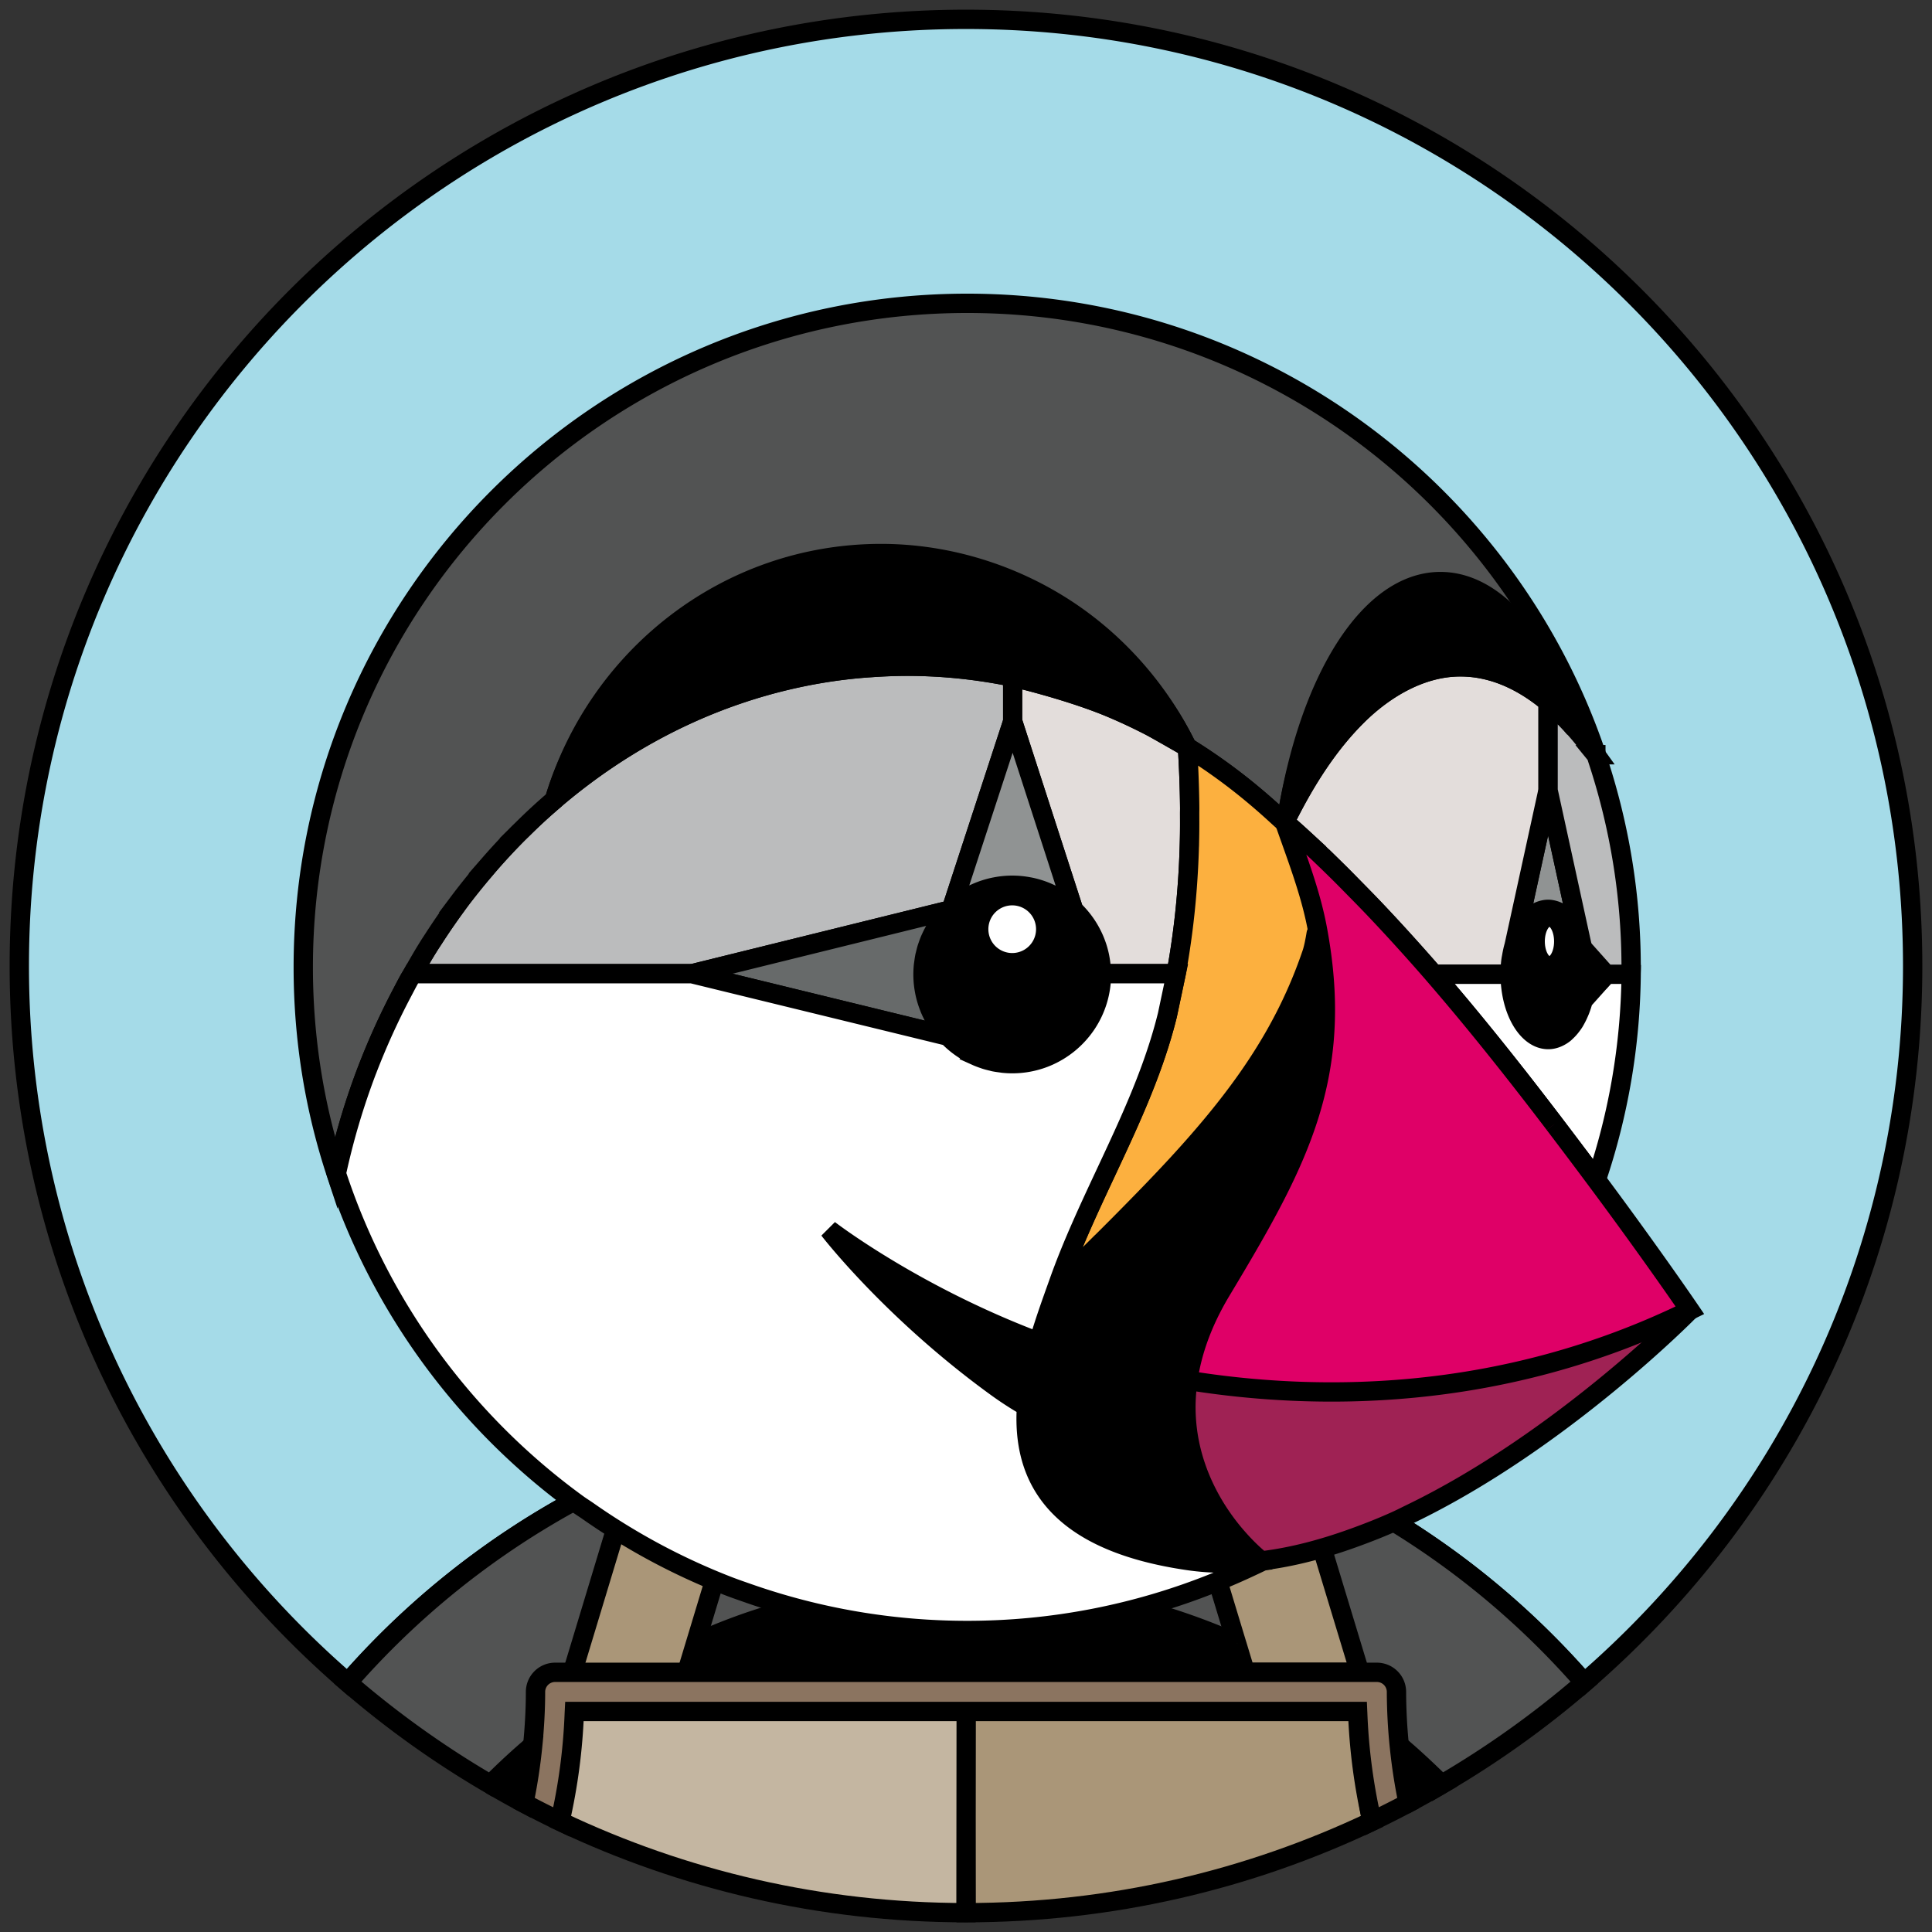 <svg width="100" height="100" xmlns="http://www.w3.org/2000/svg" preserveAspectRatio="xMidYMid">

 <rect width="100%" height="100%" fill="#333333" stroke="none"/>

 <g>
  <title>background</title>
  <rect fill="none" id="canvas_background" height="102" width="102" y="-1" x="-1"/>
 </g>
 <g>
  <title>Layer 1</title>
  <g stroke="null" id="svg_40">
   <path stroke="null" id="svg_1" fill="#A5DBE8" d="m32.765,76.191c0.782,-0.348 1.575,-0.669 2.375,-0.969c0.903,-0.34 1.814,-0.659 2.737,-0.937c1.149,-0.346 2.307,-0.659 3.481,-0.908a43.181,43.181 0 0 1 4.798,-0.742a149.991,149.991 0 0 1 -2.989,8.486a28.16,28.16 0 0 1 0.086,1.641a34.813,34.813 0 0 1 6.746,-0.661c2.309,0 4.563,0.23 6.746,0.661a28.16,28.16 0 0 1 0.086,-1.641a149.69,149.69 0 0 1 -2.989,-8.486c1.614,0.157 3.215,0.405 4.798,0.742c1.174,0.249 2.332,0.562 3.481,0.908c0.923,0.278 1.834,0.597 2.737,0.937c0.8,0.301 1.594,0.621 2.376,0.97a42.517,42.517 0 0 1 14.765,10.899c10.405,-8.985 17,-22.263 17,-37.09c0,-27.062 -21.938,-49 -49,-49c-27.062,0 -49,21.938 -49,49c0,14.827 6.595,28.105 17,37.09a42.521,42.521 0 0 1 14.766,-10.899"/>
   <path stroke="null" id="svg_2" fill="#525353" d="m67.235,76.191l3.042,10.46l0.863,0.041c0.56,0 0.954,0.147 0.954,0.707c0,0.931 0.048,1.977 0.137,2.891c0.758,0.644 1.681,1.369 2.381,2.074a49.117,49.117 0 0 0 7.388,-5.274a42.517,42.517 0 0 0 -14.765,-10.899m-5.948,-0.105l3.572,-0.865c-0.903,-0.34 -1.814,-0.659 -2.737,-0.937c-1.149,-0.346 -2.307,-0.659 -3.481,-0.908a43.181,43.181 0 0 0 -4.798,-0.742a149.69,149.69 0 0 0 2.989,8.486a28.16,28.16 0 0 0 -0.086,1.641c2.531,0.499 5.019,1.367 7.32,2.384l-2.778,-9.06"/>
   <path stroke="null" id="svg_3" d="m25.388,92.364c0.569,0.332 1.143,0.655 1.728,0.964c0.204,-0.982 0.531,-2.342 0.63,-3.353c-0.758,0.644 -1.658,1.684 -2.358,2.389m38.618,-7.308a34.385,34.385 0 0 0 -7.26,-2.294a34.816,34.816 0 0 0 -6.746,-0.661c-2.309,0 -4.563,0.23 -6.746,0.661c-2.53,0.499 -5.171,1.256 -7.471,2.273l-0.245,1.524l28.923,0l-0.456,-1.503"/>
   <path stroke="null" id="svg_4" fill="#525353" d="m27.656,90.265c0.09,-0.913 0.154,-1.728 0.154,-2.659c0,-0.56 0.384,-0.918 0.944,-0.918l0.918,-0.032l3.093,-10.465a42.521,42.521 0 0 0 -14.766,10.899a49.117,49.117 0 0 0 7.388,5.274a34.948,34.948 0 0 1 2.187,-2.025"/>
   <path stroke="null" id="svg_5" d="m72.605,92.127c0.198,0.995 0.243,1.194 0.279,1.201a48.328,48.328 0 0 0 1.728,-0.964a35.598,35.598 0 0 0 -2.21,-2.048l0.203,1.811"/>
   <path stroke="null" id="svg_6" fill="#AA9678" d="m64.006,85.056l0.456,1.503l5.916,0l-3.143,-10.368a43.27,43.27 0 0 0 -2.376,-0.97l-3.572,0.865l2.718,8.97"/>
   <path stroke="null" id="svg_7" fill="#C4B6A1" d="m29.726,88.653c0.031,-0.022 0.062,-0.044 0.093,-0.066l-0.089,0c-0.001,0.022 -0.003,0.044 -0.004,0.066"/>
   <path stroke="null" id="svg_8" fill="#AA9678" d="m70.27,88.587l-0.089,0l0.093,0.066c-0.001,-0.022 -0.003,-0.044 -0.004,-0.066"/>
   <path stroke="null" id="svg_9" fill="#AA9678" d="m70.168,88.436l-20.21,0.023l0.042,10.541c7.521,0 14.645,-1.699 21.014,-4.728c-0.416,-1.827 -0.457,-3.794 -0.525,-5.709c-0.031,-0.022 -0.32,-0.127 -0.32,-0.127"/>
   <path stroke="null" id="svg_10" fill="#C4B6A1" d="m49.967,88.503s-20.322,-0.026 -20.353,-0.004c-0.067,1.915 -0.462,4.188 -0.629,5.773c6.369,3.029 13.492,4.728 21.014,4.728l0.011,-10.463l-0.044,-0.034"/>
   <path stroke="null" id="svg_11" fill="#786453" d="m50,87.573l0,0l0,1.014l-0,0l0,-1.014z"/>
   <path stroke="null" id="svg_12" fill="#525353" d="m64.03,79.567"/>
   <path stroke="null" id="svg_13" fill="#AA9678" d="m65.157,80.686l0.01,0.032l-0.01,-0.032s-0.497,-0.394 -1.127,-1.119c0.63,0.725 1.127,1.119 1.127,1.119"/>
   <path stroke="null" id="svg_14" fill="#FFF" d="m80.13,36.352l0,0.002l0,-0.002m1.972,14.108l0,-0.015l-0,0.015"/>
   <path stroke="null" id="svg_15" fill="#BBBCBD" d="m82.102,50.445l-0,-0.013l0,0.013"/>
   <path stroke="null" id="svg_16" fill="#676A6A" d="m82.047,49.682c0.002,0.013 0.005,0.025 0.007,0.038c0.001,0.008 0.003,0.015 0.005,0.023l0,0.003c0.023,0.187 0.032,0.383 0.036,0.58c0.001,0.036 0.007,0.07 0.007,0.106l0,0.013l-0,0.015c-0,0.039 -0.007,0.075 -0.007,0.114a5.839,5.839 0 0 1 -0.036,0.569l0,0.003l-0.005,0.028c-0.002,0.015 -0.006,0.028 -0.008,0.043a5.258,5.258 0 0 1 -0.11,0.58l-0.001,0.003l0,0l0.007,-0.008l0.003,-0.009l0,0l1.282,-1.343l-1.293,-1.353l0,0.003c0.048,0.189 0.085,0.387 0.113,0.592"/>
   <path stroke="null" id="svg_17" d="m82.045,51.216c0.003,-0.025 0.01,-0.048 0.013,-0.073c0.023,-0.184 0.031,-0.376 0.036,-0.569c0,-0.044 0.007,-0.085 0.007,-0.129c0,-0.041 -0.006,-0.079 -0.007,-0.12a5.709,5.709 0 0 0 -0.036,-0.58c-0.003,-0.022 -0.009,-0.042 -0.011,-0.064a5.193,5.193 0 0 0 -0.113,-0.592c-0.017,-0.066 -0.04,-0.124 -0.06,-0.188c-0.116,-0.384 -0.274,-0.722 -0.462,-1.004a3.048,3.048 0 0 0 -0.235,-0.306a1.988,1.988 0 0 0 -0.253,-0.235c-0.034,-0.026 -0.069,-0.044 -0.104,-0.066a1.441,1.441 0 0 0 -0.34,-0.164a1.19,1.19 0 0 0 -0.351,-0.06c-0.12,0 -0.237,0.025 -0.351,0.06a1.428,1.428 0 0 0 -0.34,0.164c-0.034,0.022 -0.07,0.04 -0.103,0.065a2.022,2.022 0 0 0 -0.411,0.432a2.576,2.576 0 0 0 -0.078,0.11c-0.188,0.281 -0.346,0.62 -0.462,1.004l-0.015,0.046c-0.051,0.176 -0.091,0.361 -0.124,0.552c-0.01,0.058 -0.023,0.114 -0.031,0.174c-0.031,0.213 -0.046,0.435 -0.05,0.662c-0,0.031 -0.005,0.061 -0.005,0.093l0.008,0c0,1.867 0.883,3.379 1.972,3.379c0.188,0 0.368,-0.049 0.54,-0.133a1.596,1.596 0 0 0 0.29,-0.183c0.037,-0.03 0.072,-0.066 0.108,-0.1c0.087,-0.081 0.17,-0.173 0.248,-0.275c0.054,-0.072 0.108,-0.143 0.158,-0.223c0.032,-0.051 0.061,-0.106 0.09,-0.16c0.055,-0.102 0.107,-0.208 0.154,-0.32c0.018,-0.041 0.036,-0.08 0.052,-0.122c0.06,-0.157 0.113,-0.322 0.157,-0.495c0.047,-0.185 0.082,-0.379 0.11,-0.58zm-1.845,-1.221c-0.408,0 -0.74,-0.568 -0.74,-1.267c0,-0.699 0.331,-1.267 0.74,-1.267s0.739,0.568 0.739,1.267c0,0.7 -0.331,1.267 -0.739,1.267z"/>
   <path stroke="null" id="svg_18" fill="#FFF" d="m80.2,47.461c-0.408,0 -0.74,0.568 -0.74,1.267c0,0.7 0.331,1.267 0.74,1.267s0.739,-0.568 0.739,-1.267c0,-0.699 -0.331,-1.267 -0.739,-1.267"/>
   <path stroke="null" id="svg_19" fill="#909393" d="m78.385,48.902c0.116,-0.384 0.274,-0.722 0.462,-1.004c0.025,-0.038 0.051,-0.074 0.078,-0.11a1.994,1.994 0 0 1 0.411,-0.432c0.033,-0.026 0.069,-0.043 0.103,-0.065a1.413,1.413 0 0 1 0.34,-0.164c0.114,-0.036 0.231,-0.06 0.351,-0.06c0.12,0 0.237,0.025 0.351,0.06a1.441,1.441 0 0 1 0.34,0.164c0.034,0.022 0.07,0.04 0.104,0.066c0.088,0.067 0.172,0.147 0.253,0.235a3.048,3.048 0 0 1 0.235,0.306c0.188,0.281 0.346,0.62 0.462,1.004l0,0.001l-1.745,-7.992l-1.745,7.992l0,0"/>
   <path stroke="null" id="svg_20" d="m57.005,50.371c-0.002,-0.161 -0.013,-0.32 -0.031,-0.476c-0,-0.002 -0.001,-0.004 -0.001,-0.007a4.676,4.676 0 0 0 -0.077,-0.455l-0.003,-0.011a4.598,4.598 0 0 0 -0.12,-0.434l-0.004,-0.01a4.379,4.379 0 0 0 -0.162,-0.416c-0.001,-0.003 -0.003,-0.005 -0.004,-0.008a4.64,4.64 0 0 0 -2.466,-2.389l-0.013,-0.005a4.58,4.58 0 0 0 -0.826,-0.249c-0.007,-0.001 -0.014,-0.002 -0.021,-0.003a4.59,4.59 0 0 0 -0.885,-0.087c-0.298,0 -0.588,0.031 -0.87,0.085l-0.03,0.005c-0.281,0.056 -0.551,0.138 -0.811,0.242l-0.021,0.008a4.575,4.575 0 0 0 -0.754,0.391c-0.238,0.154 -0.462,0.329 -0.668,0.522l-0.005,0.016l-0.017,0.004a4.679,4.679 0 0 0 -0.838,1.07l-0.008,0.014c-0.069,0.121 -0.131,0.248 -0.189,0.376c-0.006,0.014 -0.014,0.027 -0.02,0.041c-0.052,0.119 -0.098,0.242 -0.14,0.366c-0.008,0.025 -0.019,0.047 -0.026,0.072c-0.037,0.116 -0.067,0.235 -0.095,0.354c-0.007,0.034 -0.018,0.067 -0.026,0.101c-0.025,0.118 -0.041,0.238 -0.057,0.359c-0.005,0.037 -0.013,0.073 -0.016,0.11a4.595,4.595 0 0 0 0.063,1.374c0.001,0.006 0.001,0.012 0.003,0.018c0.058,0.288 0.143,0.566 0.252,0.832c0.002,0.004 0.002,0.008 0.004,0.011a4.633,4.633 0 0 0 0.94,1.439c0.314,0.327 0.675,0.608 1.073,0.832l0.006,0.003c0.124,0.07 0.252,0.132 0.383,0.191c0.011,0.005 0.021,0.011 0.032,0.015c0.121,0.053 0.246,0.098 0.372,0.141c0.021,0.007 0.042,0.016 0.064,0.023c0.116,0.037 0.237,0.067 0.357,0.095c0.033,0.008 0.064,0.018 0.097,0.025c0.117,0.024 0.237,0.041 0.358,0.056c0.036,0.004 0.072,0.013 0.109,0.016a4.606,4.606 0 0 0 3.06,-0.763a4.645,4.645 0 0 0 1.247,-1.247a4.604,4.604 0 0 0 0.789,-2.581c0,-0.011 -0.002,-0.021 -0.002,-0.032c-0,-0.012 -0.002,-0.023 -0.002,-0.035zm-4.613,-0.541a1.734,1.734 0 1 1 0,-3.469a1.734,1.734 0 0 1 -0,3.469z"/>
   <path stroke="null" id="svg_21" fill="#FFF" d="m52.392,46.361a1.734,1.734 0 1 0 0,3.468a1.734,1.734 0 0 0 0,-3.468"/>
   <path stroke="null" id="svg_22" fill="#BBBCBD" d="m49.216,47.092l0.017,-0.004l0.005,-0.016l3.18,-9.724l0,-2.276l-0,-0.026a27.098,27.098 0 0 0 -5.455,-0.563c-0.622,0 -1.239,0.026 -1.852,0.068c-0.089,0.006 -0.179,0.011 -0.268,0.018c-3.192,0.242 -6.334,1.074 -9.245,2.403c-2.496,1.14 -4.814,2.641 -6.899,4.42l0,0l-0.003,0.003a30.449,30.449 0 0 0 -1.62,1.492c-0.098,0.096 -0.198,0.191 -0.294,0.288a32.757,32.757 0 0 0 -1.431,1.539c-0.1,0.115 -0.198,0.233 -0.297,0.349a33.847,33.847 0 0 0 -1.341,1.678c-0.036,0.048 -0.069,0.099 -0.104,0.147a34.352,34.352 0 0 0 -1.17,1.703c-0.073,0.113 -0.148,0.224 -0.22,0.338c-0.302,0.48 -0.584,0.972 -0.863,1.466l14.484,0l13.376,-3.304"/>
   <path stroke="null" id="svg_23" fill="#E3DDDB" d="m61.444,45.998c0.029,-0.379 0.054,-0.758 0.073,-1.138c0.026,-0.514 0.044,-1.028 0.054,-1.542c0.008,-0.399 0.007,-0.799 0.005,-1.198c0,-0.115 0.003,-0.23 0.002,-0.346a61.383,61.383 0 0 0 -0.114,-3.09l-0.009,-0.006l-0.004,-0.007a275.949,275.949 0 0 0 -1.15,-0.657l-0.027,-0.015l-0.3,-0.17l-0.005,-0.003l-0.208,-0.116l-0.041,-0.023a10.333,10.333 0 0 0 -0.151,-0.082a28.485,28.485 0 0 0 -2.036,-0.957c-1.647,-0.696 -3.866,-1.305 -5.116,-1.6l0,2.301l3.152,9.74l0.003,0.008c0.325,0.31 0.605,0.666 0.83,1.059l0,0c0.073,0.129 0.141,0.261 0.202,0.397c0.002,0.003 0.003,0.006 0.004,0.008c0.061,0.136 0.114,0.274 0.162,0.416l0.004,0.01c0.047,0.142 0.087,0.287 0.12,0.434l0.003,0.011c0.033,0.149 0.059,0.301 0.077,0.455c0,0.002 0.001,0.005 0.001,0.007c0.018,0.156 0.028,0.315 0.031,0.476l0.012,0.026l3.859,0a42.143,42.143 0 0 0 0.558,-4.28c0.003,-0.039 0.007,-0.079 0.01,-0.118"/>
   <path stroke="null" id="svg_24" fill="#FCB03F" d="m66.491,42.554c-0.003,0.004 -0.005,0.009 -0.007,0.013l0.007,-0.013"/>
   <path stroke="null" id="svg_25" fill="#909393" d="m49.238,47.073a4.702,4.702 0 0 1 0.671,-0.523a4.575,4.575 0 0 1 0.751,-0.39c0.007,-0.003 0.014,-0.005 0.021,-0.008a4.591,4.591 0 0 1 0.811,-0.242l0.03,-0.005a4.619,4.619 0 0 1 0.87,-0.085c0.303,0 0.599,0.031 0.885,0.087c0.007,0.002 0.014,0.002 0.021,0.003a4.58,4.58 0 0 1 0.84,0.254a4.65,4.65 0 0 1 1.434,0.932l-0.003,-0.008l-3.152,-9.74l-3.18,9.724"/>
   <path stroke="null" id="svg_26" fill="#676A6A" d="m48.118,52.18a4.549,4.549 0 0 1 -0.252,-0.832c-0.002,-0.006 -0.002,-0.013 -0.003,-0.018a4.595,4.595 0 0 1 -0.063,-1.374c0.004,-0.037 0.012,-0.073 0.016,-0.11c0.016,-0.121 0.033,-0.242 0.057,-0.359c0.007,-0.034 0.018,-0.067 0.026,-0.101c0.028,-0.119 0.058,-0.238 0.095,-0.354c0.008,-0.024 0.018,-0.047 0.026,-0.072c0.042,-0.124 0.087,-0.247 0.14,-0.366c0.006,-0.014 0.013,-0.027 0.02,-0.041c0.057,-0.129 0.12,-0.255 0.189,-0.376l0.008,-0.014a4.679,4.679 0 0 1 0.838,-1.07l-13.376,3.304l-0.026,0l13.248,3.234a4.633,4.633 0 0 1 -0.94,-1.439c-0.002,-0.003 -0.003,-0.007 -0.004,-0.011"/>
   <path stroke="null" id="svg_27" fill="#E3DDDB" d="m78.214,49.674c0.008,-0.06 0.021,-0.116 0.031,-0.174c0.033,-0.19 0.073,-0.376 0.124,-0.552c0.006,-0.02 0.008,-0.042 0.014,-0.062l1.745,-7.992l-0,-4.557c-1.426,-1.178 -2.953,-1.822 -4.543,-1.822c-2.009,0 -3.882,1.109 -5.283,2.479c-1.533,1.499 -2.717,3.386 -3.675,5.29c-0.044,0.088 -0.089,0.172 -0.133,0.26c0.295,0.256 0.587,0.515 0.875,0.779a70.998,70.998 0 0 1 1.92,1.83c0.293,0.289 0.581,0.585 0.87,0.879c0.306,0.312 0.613,0.623 0.915,0.94a90.18,90.18 0 0 1 1.632,1.76a103.873,103.873 0 0 1 1.365,1.535l0.001,0.001c0.075,0.079 0.128,0.136 0.149,0.158l3.936,0c0,-0.032 0.007,-0.061 0.007,-0.093c0.004,-0.227 0.02,-0.449 0.05,-0.662m-11.719,-7.107l-0.004,-0.012l-0.007,0.013l0.017,0.017a0.332,0.332 0 0 0 -0.006,-0.018"/>
   <path stroke="null" id="svg_28" fill="#525353" d="m18.983,55.426l0.035,-0.088a37.121,37.121 0 0 1 1.825,-4.009c0.106,-0.202 0.211,-0.405 0.321,-0.605c0.061,-0.111 0.13,-0.216 0.192,-0.327c0.279,-0.494 0.561,-0.987 0.863,-1.466c0.072,-0.114 0.147,-0.225 0.22,-0.338a34.352,34.352 0 0 1 1.17,-1.703c0.035,-0.048 0.069,-0.099 0.104,-0.147a33.847,33.847 0 0 1 1.341,-1.678c0.099,-0.116 0.197,-0.234 0.297,-0.349a32.757,32.757 0 0 1 1.431,-1.539c0.097,-0.097 0.196,-0.192 0.294,-0.288a30.449,30.449 0 0 1 1.62,-1.492l0.003,-0.003c2.202,-7.375 9.31,-11.906 17.281,-11.906c3.208,0 6.398,0.924 9.132,2.597c2.804,1.715 4.717,3.391 6.201,6.321l0.022,0.044c0.038,0.074 0.08,0.145 0.116,0.221l0.004,0.007l0.009,0.006a29.557,29.557 0 0 1 3.553,2.582a32.906,32.906 0 0 1 1.107,0.978c0.119,0.109 0.242,0.214 0.36,0.325c0.002,-0.005 0.004,-0.009 0.007,-0.013a0.067,0.067 0 0 1 0.004,-0.009c0.041,-0.083 0.08,-0.168 0.121,-0.25c1.123,-7.089 4.692,-10.954 8.38,-10.954c2.78,0 4.801,1.658 6.327,6.12l0.016,0.048l0.004,0.005a16.668,16.668 0 0 1 1.258,1.55l-0.001,-0c0.008,0.011 0.016,0.021 0.025,0.032l-0,-0l0,0c0.022,0.065 0.041,0.131 0.062,0.196l0,-0l-0.057,-0.232c-4.588,-13.583 -17.435,-23.362 -32.567,-23.362c-18.98,0 -34.366,15.386 -34.366,34.366c0,3.742 0.598,7.344 1.708,10.696l0.005,-0.02a36.833,36.833 0 0 1 1.573,-5.313"/>
   <path stroke="null" id="svg_29" fill="#FFF" d="m83.143,50.442l-1.199,1.341l0,-0l-0.003,0.009c-0.046,0.176 -0.101,0.341 -0.163,0.5c-0.016,0.042 -0.034,0.081 -0.052,0.122a3.497,3.497 0 0 1 -0.154,0.32c-0.029,0.054 -0.059,0.109 -0.09,0.16c-0.05,0.08 -0.103,0.152 -0.158,0.223a2.252,2.252 0 0 1 -0.248,0.275c-0.036,0.033 -0.07,0.07 -0.108,0.1a1.596,1.596 0 0 1 -0.29,0.183c-0.172,0.084 -0.352,0.133 -0.54,0.133c-1.089,0 -1.972,-1.513 -1.972,-3.379l-3.957,0l0.002,0.003a125.635,125.635 0 0 1 2.195,2.608a161.819,161.819 0 0 1 2.05,2.557l0.1,0.126a219.6,219.6 0 0 1 1.9,2.461l0.183,0.239a337.821,337.821 0 0 1 1.987,2.643a34.298,34.298 0 0 0 1.802,-10.636l-1.112,-0.042l-0.173,0.056"/>
   <path stroke="null" id="svg_30" d="m44.842,34.571c0.09,-0.007 0.179,-0.012 0.268,-0.018a27.264,27.264 0 0 1 1.852,-0.068c1.864,0 3.684,0.199 5.455,0.563l0,0c1.25,0.294 3.469,0.904 5.116,1.6a28.485,28.485 0 0 1 2.036,0.957l0.151,0.082l0.041,0.023c0.062,0.034 0.129,0.072 0.208,0.116l0.005,0.003l0.3,0.17l0.027,0.015c0.423,0.24 0.892,0.509 1.071,0.612l0.046,0.026l0.033,0.019c-0.037,-0.075 -0.079,-0.146 -0.116,-0.221l-0.022,-0.044c-1.485,-2.93 -3.77,-5.442 -6.574,-7.158c-2.734,-1.673 -5.924,-2.597 -9.133,-2.597c-7.97,0 -14.706,5.369 -16.907,12.743c2.084,-1.78 4.403,-3.281 6.899,-4.42c2.91,-1.328 6.053,-2.16 9.245,-2.403"/>
   <path stroke="null" id="svg_31" fill="#BBBCBD" d="m82.625,39.096l-0,-0l0,0c-0.008,-0.011 -0.016,-0.021 -0.025,-0.032l0.001,0a16.668,16.668 0 0 0 -1.258,-1.55l-0.011,-0.013a13.964,13.964 0 0 0 -0.594,-0.607c-0.075,-0.072 -0.154,-0.136 -0.23,-0.205c-0.126,-0.114 -0.251,-0.233 -0.379,-0.338l0,4.559l1.745,7.992l0,-0c0.019,0.062 0.042,0.12 0.059,0.185l1.209,1.355l0.012,-0.013l1.265,0c0.002,-0.117 0.009,-0.233 0.009,-0.35l0,-0.002a34.299,34.299 0 0 0 -1.742,-10.785l0,0c-0.021,-0.065 -0.04,-0.131 -0.062,-0.196"/>
   <path stroke="null" id="svg_32" d="m70.304,36.996c1.401,-1.37 3.274,-2.479 5.283,-2.479c1.59,0 3.117,0.644 4.543,1.822l0,0.014l0,0.002l0,-0.002c0.128,0.105 0.253,0.223 0.379,0.338c0.076,0.069 0.154,0.132 0.23,0.205a13.964,13.964 0 0 1 0.594,0.607l0.011,0.013a0.021,0.021 0 0 0 -0.003,-0.005l-0,-0l-0.016,-0.048c-1.526,-4.462 -3.989,-7.361 -6.768,-7.361c-3.688,0 -6.816,5.107 -7.939,12.195l0.012,-0.01c0.958,-1.904 2.142,-3.79 3.675,-5.29m-4.984,43.566s-0.497,-0.394 -1.127,-1.119a11.399,11.399 0 0 1 -0.819,-1.055c-0.08,-0.117 -0.16,-0.239 -0.239,-0.364c-0.238,-0.377 -0.429,-0.836 -0.639,-1.29c-0.243,-0.525 -0.243,-0.875 -0.383,-1.364a9.634,9.634 0 0 1 -0.244,-1.096a9.43,9.43 0 0 1 -0.116,-1.81c0.011,-0.35 0.047,-0.711 0.099,-1.08a10.596,10.596 0 0 1 0.213,-1.087c0.278,-1.111 0.758,-2.295 1.508,-3.544l0.191,-0.428c0.245,-0.408 0.299,-0.39 0.532,-0.783c3.278,-5.533 5.047,-9.717 4.182,-16.159a51.384,51.384 0 0 0 -0.323,-1.974a78.565,78.565 0 0 1 -0.239,1.424c-0.033,0.147 -0.122,0.307 -0.155,0.407c-1.424,4.215 -3.666,7.315 -6.891,10.816a88.001,88.001 0 0 1 -1.364,1.441a175.042,175.042 0 0 1 -2.49,2.523c-0.349,0.347 -0.705,0.699 -1.067,1.058c-0.333,0.329 -0.746,1.033 -1.24,1.552c-0.305,0.853 -0.651,1.816 -0.944,2.828c-0.132,-0.05 -0.258,-0.095 -0.392,-0.147c-6.266,-2.424 -10.461,-5.662 -10.461,-5.662s3.228,4.203 8.666,8.148a17.634,17.634 0 0 0 1.554,1.006c-0.224,3.551 1.342,6.96 8.413,7.977c1.196,0.172 2.42,0.164 3.653,0.025c-0.012,-0.037 0.069,-0.036 0.062,-0.056c-0.007,-0.021 0.066,-0.075 0.066,-0.075"/>
   <path stroke="null" id="svg_33" fill="#9F2254" d="m61.538,71.422c6.277,1.013 15.568,0.847 25.212,-3.669c0.232,-0.109 0.488,0.178 0.721,0.064c0,0 -6.592,6.733 -14.464,10.539c-0.23,0.111 -0.457,0.229 -0.689,0.335c-0.761,0.348 -1.534,0.65 -2.311,0.93c-1.523,0.547 -3.067,0.963 -4.599,1.155c-0.07,0.009 -0.141,0.023 -0.211,0.03a9.489,9.489 0 0 1 -0.029,-0.087l-0.01,-0.032s-0.497,-0.394 -1.127,-1.119a11.185,11.185 0 0 1 -0.818,-1.055a10.968,10.968 0 0 1 -0.919,-1.612a10.065,10.065 0 0 1 -0.546,-1.469a9.463,9.463 0 0 1 -0.36,-2.906a9.831,9.831 0 0 1 0.099,-1.08l0.053,-0.024"/>
   <path stroke="null" id="svg_34" fill="#FCB03F" d="m57.038,64.275a173.151,173.151 0 0 0 2.491,-2.523a89.673,89.673 0 0 0 1.364,-1.441c3.225,-3.501 5.593,-6.777 7.017,-10.992c0.033,-0.1 0.067,-0.232 0.1,-0.38l0.015,-0.069c0.033,-0.157 0.066,-0.332 0.098,-0.529c0.013,-0.136 0.439,-0.41 0.451,-0.537c-0.357,-1.835 -1.18,-3.765 -2.079,-5.238a0.332,0.332 0 0 1 0.006,0.018l-0.017,-0.017c-0.118,-0.111 -0.241,-0.216 -0.36,-0.325a32.906,32.906 0 0 0 -1.107,-0.978a29.588,29.588 0 0 0 -3.553,-2.582c0.063,1.031 0.103,2.061 0.114,3.09c0.002,0.116 -0.002,0.231 -0.002,0.346c0.002,0.399 0.003,0.799 -0.005,1.198a48.225,48.225 0 0 1 -0.054,1.542c-0.02,0.38 -0.044,0.759 -0.073,1.138c-0.003,0.039 -0.008,0.079 -0.01,0.118a42.143,42.143 0 0 1 -0.558,4.28l-0.453,2.143c-0.947,3.838 -2.87,7.319 -4.451,10.914c-0.419,0.953 -0.817,1.917 -1.166,2.899l-0.099,0.277a65.387,65.387 0 0 1 1.263,-1.297c0.363,-0.359 0.719,-0.711 1.067,-1.058"/>
   <path stroke="null" id="svg_35" fill="#525353" d="m36.295,84.917c2.3,-1.018 4.429,-1.656 6.96,-2.155a28.16,28.16 0 0 0 -0.086,-1.641a149.991,149.991 0 0 0 2.989,-8.486a43.181,43.181 0 0 0 -4.798,0.742c-1.174,0.249 -2.332,0.562 -3.481,0.908c-0.923,0.278 -1.834,0.597 -2.737,0.937l3.572,0.865l-2.874,9.021l0.456,-0.19"/>
   <path stroke="null" id="svg_36" fill="#DF0067" d="m80.456,58.184a219.6,219.6 0 0 0 -1.9,-2.461l-0.1,-0.126a161.819,161.819 0 0 0 -2.075,-2.588a125.635,125.635 0 0 0 -2.169,-2.576c-0.046,-0.054 -0.093,-0.109 -0.14,-0.162a103.873,103.873 0 0 0 -1.844,-2.061a90.18,90.18 0 0 0 -1.153,-1.234a84.795,84.795 0 0 0 -0.915,-0.94c-0.289,-0.294 -0.577,-0.59 -0.87,-0.879a72.18,72.18 0 0 0 -1.92,-1.83a44.332,44.332 0 0 0 -0.876,-0.779a0.067,0.067 0 0 0 -0.004,0.009c0.621,1.785 1.33,3.592 1.684,5.453c0.092,0.484 0.168,0.955 0.23,1.415c0.865,6.442 -1.199,10.648 -4.477,16.18a275.937,275.937 0 0 1 -0.723,1.211c-0.75,1.25 -1.23,2.434 -1.508,3.545a10.7,10.7 0 0 0 -0.213,1.087c6.429,1.037 16.095,1.231 25.986,-3.629c0,0 -1.94,-2.851 -4.858,-6.77a337.821,337.821 0 0 0 -1.973,-2.624c-0.06,-0.08 -0.122,-0.16 -0.183,-0.239"/>
   <path stroke="null" id="svg_37" fill="#AA9678" d="m35.497,86.72l3.216,-10.634l-3.572,-0.865c-0.8,0.301 -1.593,0.621 -2.375,0.969l-3.185,10.53l3.555,0.056l2.361,-0.056"/>
   <path stroke="null" id="svg_38" fill="#FFF" d="m37.758,82.12c0.314,0.121 0.633,0.229 0.952,0.341a34.248,34.248 0 0 0 11.353,1.932a34.255,34.255 0 0 0 12.835,-2.488c0.21,-0.084 0.415,-0.177 0.623,-0.265a35.089,35.089 0 0 0 1.003,-0.444c0.296,-0.138 0.593,-0.274 0.884,-0.42c-0.07,0.009 -0.141,0.023 -0.211,0.03c-1.233,0.139 -2.457,0.147 -3.653,-0.025c-7.071,-1.017 -8.637,-4.426 -8.413,-7.977a17.634,17.634 0 0 1 -1.554,-1.006c-5.438,-3.945 -8.666,-8.148 -8.666,-8.148s4.195,3.238 10.461,5.662c0.134,0.052 0.26,0.097 0.392,0.147c0.293,-1.012 0.639,-1.975 0.944,-2.828l0.099,-0.277c0.349,-0.982 0.746,-1.946 1.166,-2.899c1.581,-3.595 3.504,-7.076 4.451,-10.914l0.453,-2.143l-3.867,0l-0,0l0,0.008l-0.002,0.001c0,0.01 0.002,0.021 0.002,0.032a4.604,4.604 0 0 1 -0.789,2.581a4.645,4.645 0 0 1 -2.031,1.672a4.598,4.598 0 0 1 -2.276,0.338c-0.037,-0.004 -0.073,-0.012 -0.109,-0.016c-0.121,-0.016 -0.241,-0.032 -0.358,-0.056c-0.033,-0.007 -0.064,-0.018 -0.097,-0.025c-0.12,-0.028 -0.24,-0.057 -0.357,-0.095c-0.021,-0.007 -0.042,-0.016 -0.064,-0.023c-0.126,-0.042 -0.251,-0.088 -0.372,-0.141c-0.011,-0.005 -0.021,-0.01 -0.032,-0.015a4.627,4.627 0 0 1 -0.383,-0.191l-0.006,-0.003a4.661,4.661 0 0 1 -1.073,-0.832l-13.248,-3.234l-14.459,0c-0.062,0.11 -0.131,0.216 -0.192,0.327c-0.11,0.2 -0.214,0.403 -0.321,0.605a36.841,36.841 0 0 0 -1.003,2.045a37.121,37.121 0 0 0 -0.822,1.964l-0.035,0.088a36.833,36.833 0 0 0 -1.573,5.313c2.276,6.943 6.705,12.908 12.494,17.113c0.168,0.122 0.346,0.231 0.517,0.35a34.37,34.37 0 0 0 3.041,1.906a34.011,34.011 0 0 0 4.297,2.011"/>
   <path stroke="null" id="svg_39" fill="#8B7460" d="m72.425,90.338a28.542,28.542 0 0 1 -0.144,-2.765a1.014,1.014 0 0 0 -1.014,-1.014l-42.535,0a1.014,1.014 0 0 0 -1.014,1.014c0,0.931 -0.055,1.852 -0.144,2.765a28.055,28.055 0 0 1 -0.459,2.989c0.617,0.326 1.238,0.644 1.871,0.944a30.063,30.063 0 0 0 0.74,-5.619c0.001,-0.022 0.003,-0.044 0.004,-0.066l40.54,0c0.001,0.022 0.003,0.044 0.004,0.066a30.095,30.095 0 0 0 0.74,5.619a49.416,49.416 0 0 0 1.871,-0.944a28.153,28.153 0 0 1 -0.459,-2.989"/>
  </g>
 </g>
</svg>